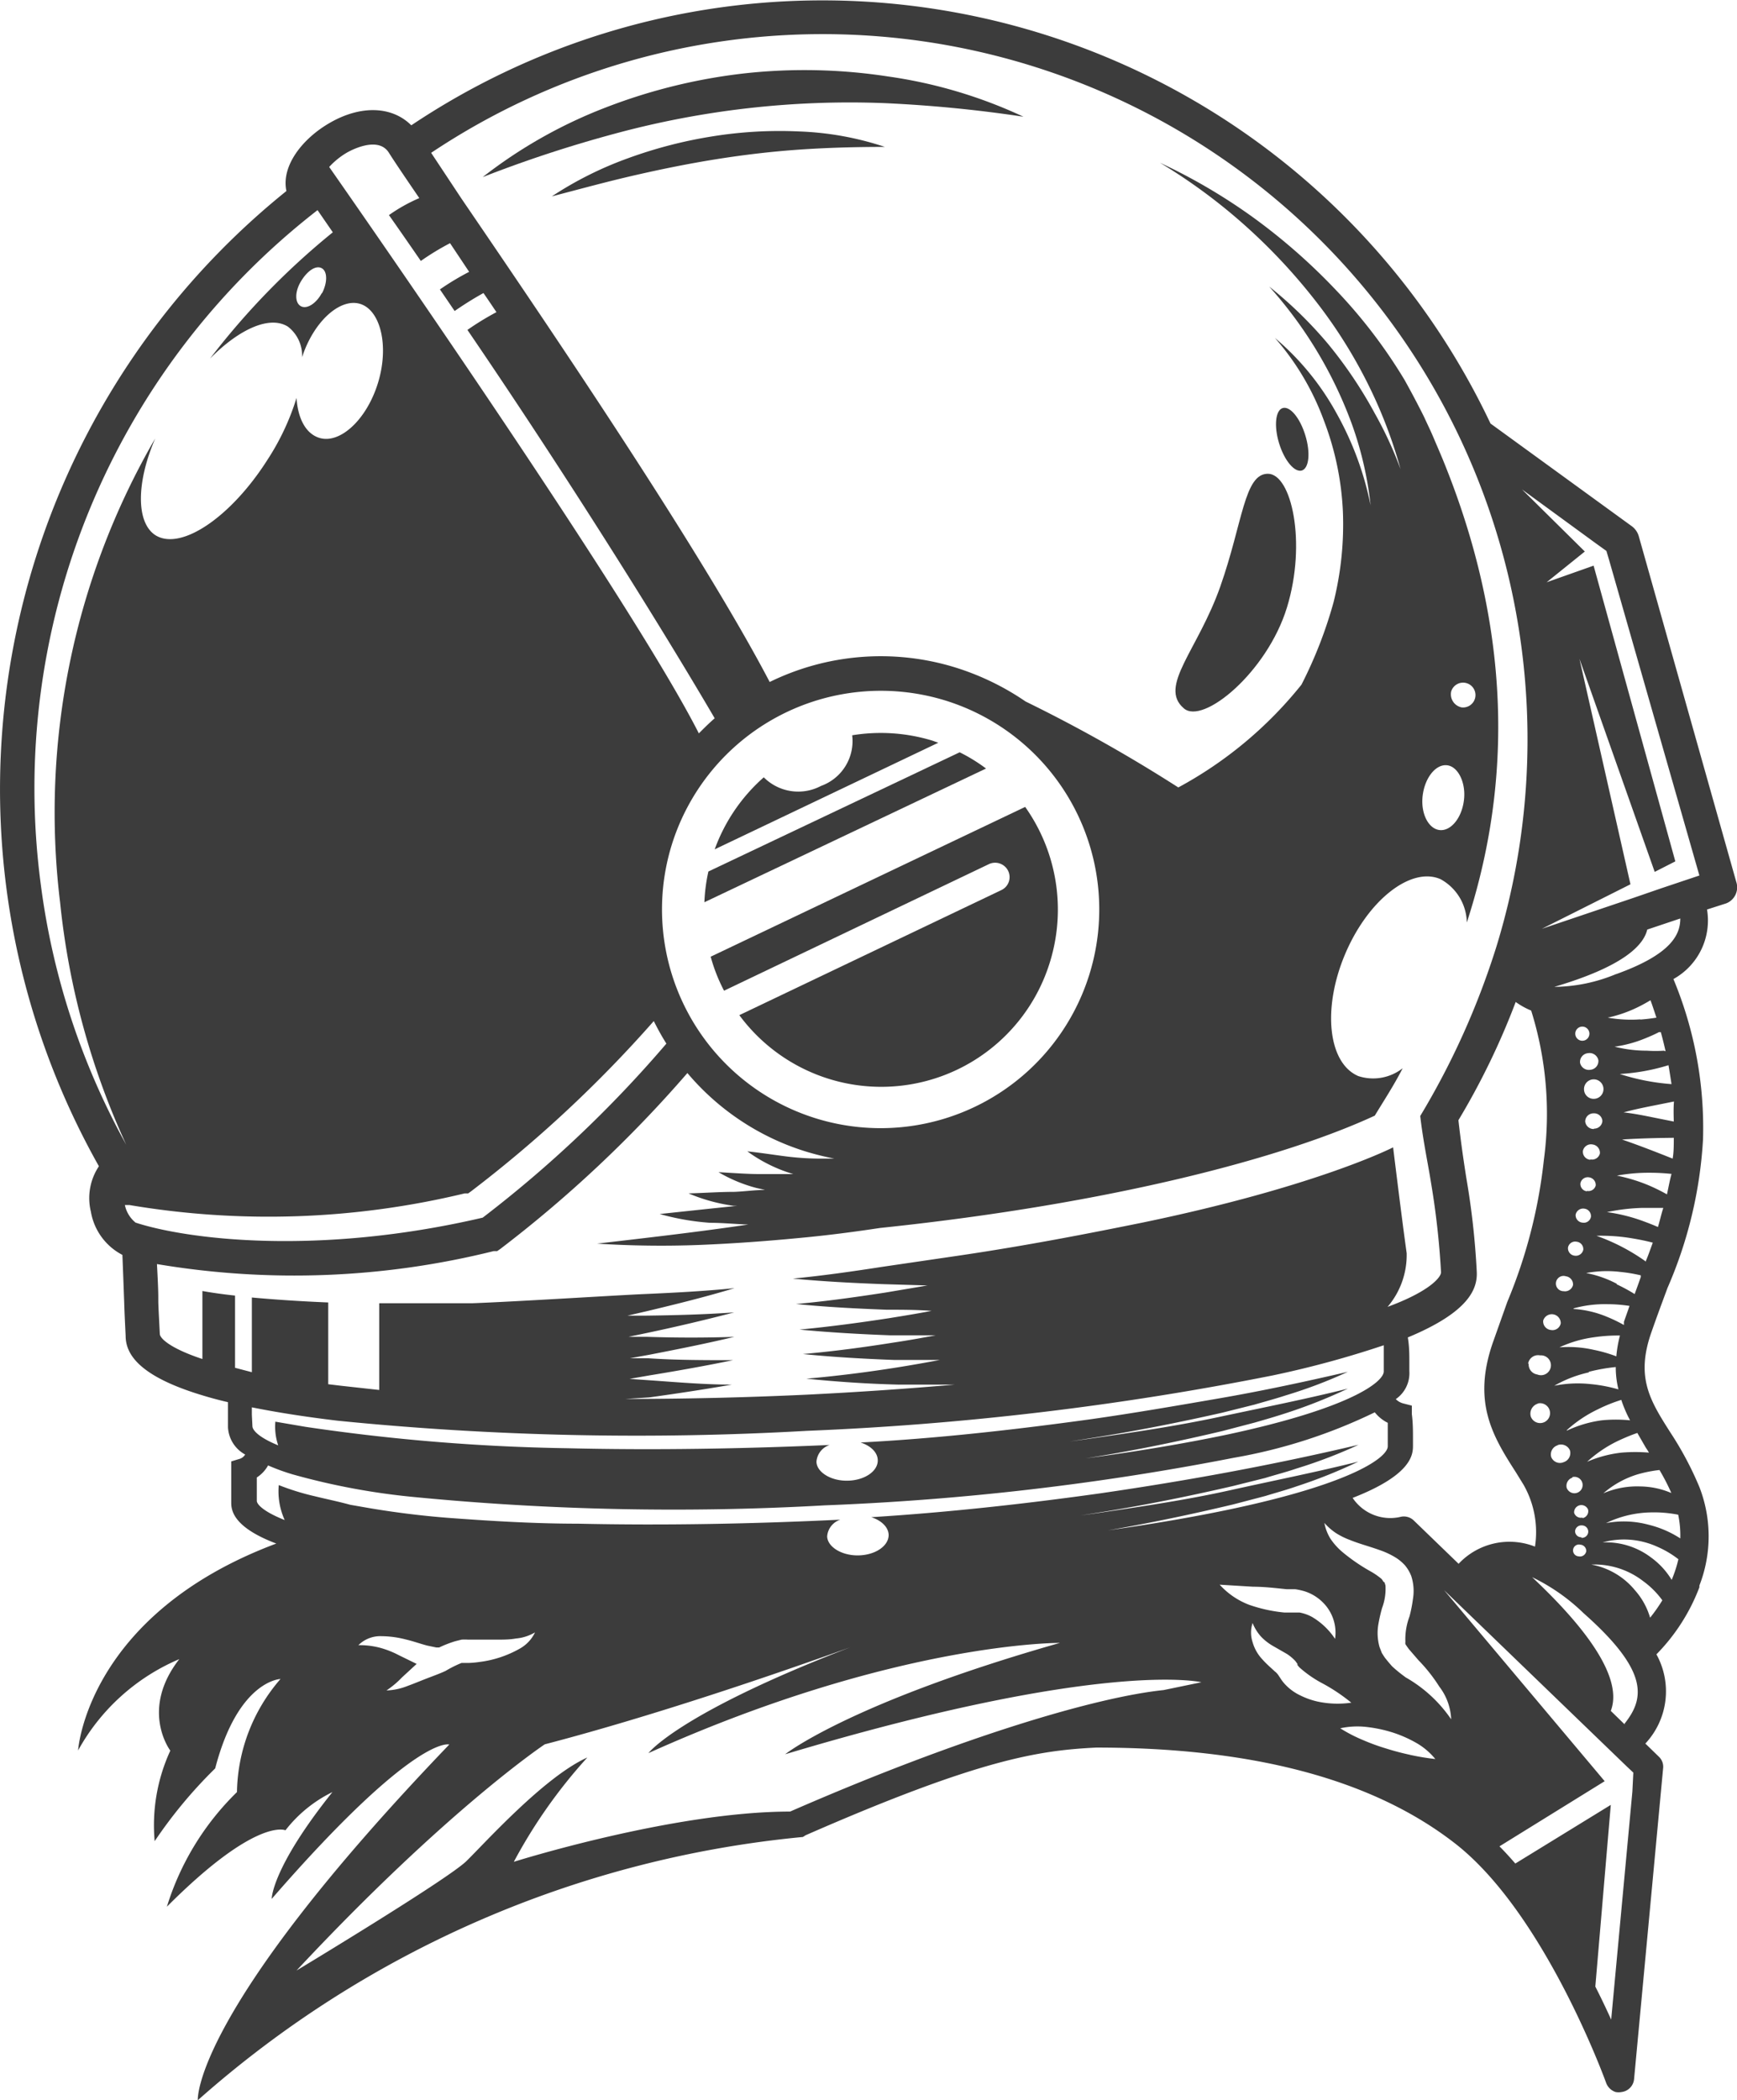 <svg xmlns="http://www.w3.org/2000/svg" viewBox="0 0 90.97 109.94"><defs><style>.cls-1{fill:#3c3c3c;}</style></defs><g id="Layer_2" data-name="Layer 2"><g id="Layer_1-2" data-name="Layer 1"><path class="cls-1" d="M37.92,51.86,51.8,45.23a.76.76,0,0,1,1,.36.75.75,0,0,1-.35,1L38.72,53.14A9.24,9.24,0,0,0,55,50.32a9.29,9.29,0,0,0-1.31-8.08L37.22,50.08A8.78,8.78,0,0,0,37.92,51.86Z"/><path class="cls-1" d="M44.63,38.49A2.49,2.49,0,0,1,43,41.14a2.55,2.55,0,0,1-3-.45,9.19,9.19,0,0,0-2.57,3.77l11.71-5.58-.31-.11A9.27,9.27,0,0,0,44.63,38.49Z"/><path class="cls-1" d="M36.89,47.23l14.75-7a8.81,8.81,0,0,0-1.38-.85L37.1,45.62A9,9,0,0,0,36.89,47.23Z"/><path class="cls-1" d="M46.49,4A28.81,28.81,0,0,0,39,3.84a29.21,29.21,0,0,0-7.26,1.78,25.09,25.09,0,0,0-6.46,3.65A66.43,66.43,0,0,1,32.19,7a47.1,47.1,0,0,1,14.17-1.6,69.79,69.79,0,0,1,7.24.71A25,25,0,0,0,46.49,4Z"/><path class="cls-1" d="M41.83,6.88a22.15,22.15,0,0,0-4.53.26,23.71,23.71,0,0,0-4.4,1.14,18.84,18.84,0,0,0-4,2c1.46-.38,2.88-.77,4.32-1.1s2.87-.62,4.32-.85,2.89-.4,4.35-.5,2.94-.14,4.45-.14A16,16,0,0,0,41.83,6.88Z"/><path class="cls-1" d="M90.93,46.16,85.82,28.05a1,1,0,0,0-.34-.49l-7.42-5.39A38.71,38.71,0,0,0,21.54,6.56c-1-1-2.64-1.08-4.3-.11C15.83,7.27,14.72,8.69,15,10A40.19,40.19,0,0,0,5.18,61.05a3,3,0,0,0-.42,2.38,3.14,3.14,0,0,0,1.65,2.26c.07,1.73.08,2.14.09,2.36s0,.26.08,1.87c0,.91.61,2.08,3.95,3.1.42.13.89.26,1.41.38,0,.27,0,.52,0,.75s0,.38,0,.56a1.72,1.72,0,0,0,.9,1.43.51.51,0,0,1-.3.23l-.43.13V77c0,.7,0,1.14,0,1.44,0,.08,0,.14,0,.2,0,.39.06,1.29,2.36,2.16C4.54,84.52,4.09,91.63,4.09,91.63a10.91,10.91,0,0,1,5.3-4.78c-2.08,2.67-.47,4.79-.47,4.79a9.33,9.33,0,0,0-.82,4.74,24.32,24.32,0,0,1,3.17-3.81c1.2-4.62,3.42-4.68,3.42-4.68a9.24,9.24,0,0,0-2.28,5.92,14.27,14.27,0,0,0-3.67,6c4.7-4.71,6.21-4,6.21-4a7,7,0,0,1,2.46-2c-3.2,4-3.18,5.59-3.18,5.59,7.54-8.67,9.3-8.08,9.3-8.08C10,105.41,10.36,109.94,10.36,109.94A55.67,55.67,0,0,1,42.05,96.16l.14-.09c9.14-4,12.23-4.44,15.22-4.59,8.17,0,14.51,1.65,18.86,5.07,4.67,3.69,7.82,12.41,7.85,12.49a.79.79,0,0,0,.49.47.85.85,0,0,0,.32,0,.75.75,0,0,0,.65-.68L87.1,92.57a.72.72,0,0,0-.22-.61l-.71-.69a4,4,0,0,0,.58-4.67A10.14,10.14,0,0,0,89,83.09L89,83a7.11,7.11,0,0,0,0-5.16A17.35,17.35,0,0,0,87.49,75c-1.07-1.68-1.84-2.89-1-5.27.29-.83.57-1.58.84-2.31a22.66,22.66,0,0,0,1.86-7.77,20.25,20.25,0,0,0-1.55-8.4,3.5,3.5,0,0,0,1.76-3.64l1-.32A.9.9,0,0,0,90.93,46.16ZM18.15,8c.17-.1,1.65-.92,2.22,0,.25.4.81,1.23,1.59,2.37a8.6,8.6,0,0,0-1.59.89c.53.75,1.09,1.56,1.67,2.4a13.34,13.34,0,0,1,1.53-.93l1,1.5a13.75,13.75,0,0,0-1.53.92l.77,1.13c.32-.22.84-.57,1.51-.94.23.33.45.66.68,1a14.62,14.62,0,0,0-1.52.93C29,23.89,34.08,31.88,37.43,37.6c-.29.25-.56.52-.83.79C33,31.3,18.53,10.59,17.24,8.74A4,4,0,0,1,18.15,8ZM49.48,36.66a11.45,11.45,0,1,1-14.31,7.6A11.47,11.47,0,0,1,49.48,36.66ZM2.14,46.33A38.3,38.3,0,0,1,16.63,11l.8,1.16A39.12,39.12,0,0,0,11,18.77c1.53-1.55,3.13-2.27,4.08-1.67a1.91,1.91,0,0,1,.74,1.6c.61-1.88,2-3.12,3.05-2.79s1.52,2.18.93,4.12-2,3.23-3.08,2.89c-.7-.22-1.12-1-1.19-2.09A12.85,12.85,0,0,1,14,24.08c-1.91,3-4.54,4.78-5.87,3.93-1-.66-1-2.74,0-5.06A39,39,0,0,0,3.15,47.26,40,40,0,0,0,6.61,59.92,38.19,38.19,0,0,1,2.14,46.33Zm14.72-31c-.29.55-.78.87-1.1.7s-.33-.75,0-1.3.78-.86,1.09-.69S17.15,14.81,16.86,15.36ZM7.1,64a1.61,1.61,0,0,1-.56-.92l.24,0a43.84,43.84,0,0,0,17.56-.61l.18,0,.14-.1a66.24,66.24,0,0,0,9.58-8.92c.2.4.42.8.66,1.18a63.06,63.06,0,0,1-9.62,9.11C16.61,65.76,9.77,64.87,7.1,64Zm5.21,7.6V67.82q-.93-.1-1.71-.24c0,1.09,0,2.76,0,3.56-1.69-.56-2.22-1.08-2.23-1.31-.08-1.57-.08-1.57-.08-1.83s0-.54-.07-1.83a43.27,43.27,0,0,0,17.64-.68l.18,0,.16-.11A65.45,65.45,0,0,0,36,56.17a13.22,13.22,0,0,0,6.24,4.12,14.81,14.81,0,0,0,1.46.36l-.77,0a14.82,14.82,0,0,1-1.87-.13c-.62-.08-1.25-.18-1.92-.25a7.86,7.86,0,0,0,2.41,1.19c-.58,0-1.17,0-1.77,0s-1.41-.06-2.15-.1a7.81,7.81,0,0,0,2,.83l.44.1c-.54,0-1.07.08-1.61.1-.79,0-1.58.06-2.4.08a9.19,9.19,0,0,0,2.36.65l.2,0-1.44.15-2.63.28a13.15,13.15,0,0,0,2.64.46c.67,0,1.34.07,2,.09-2.62.39-5.26.69-7.92,1a52.5,52.5,0,0,0,5.32.07c1.78-.07,3.55-.2,5.32-.37,1.4-.13,2.79-.31,4.18-.52C58.34,63,67.32,60.57,72,58.4c.46-.76,1-1.58,1.46-2.48a2.51,2.51,0,0,1-2.32.41c-1.58-.67-1.9-3.52-.7-6.37s3.46-4.61,5-3.94a2.64,2.64,0,0,1,1.38,2.27C78.87,42,79.57,33.82,75.54,24l-.19-.45-.18-.42c-.11-.26-.22-.52-.34-.77l-.27-.58v0c-.32-.64-.66-1.28-1-1.89A26.69,26.69,0,0,0,70,15.22a31.25,31.25,0,0,0-4.33-3.81,30,30,0,0,0-4.92-2.89,29.45,29.45,0,0,1,4.54,3.36A30.11,30.11,0,0,1,69.09,16a25.55,25.55,0,0,1,2.85,4.72,24.59,24.59,0,0,1,1.41,3.84A20.16,20.16,0,0,0,72,21.64,22.86,22.86,0,0,0,69.55,18,21.65,21.65,0,0,0,66.47,15,22.19,22.19,0,0,1,70.8,22.2a18.37,18.37,0,0,1,1,4.44s0-.06,0-.09A16.5,16.5,0,0,0,70,21.64a13.93,13.93,0,0,0-3.23-3.95A13.69,13.69,0,0,1,69.33,22a15.23,15.23,0,0,1,1,4.78,16.8,16.8,0,0,1-.49,4.75,22.79,22.79,0,0,1-1.68,4.31,21.09,21.09,0,0,1-6.45,5.38,79.64,79.64,0,0,0-8-4.5A13.7,13.7,0,0,0,50,34.93a13.23,13.23,0,0,0-9.69.77c-3.7-7.07-12.06-19.32-16.14-25.3L22.58,8a36.92,36.92,0,0,1,55.8,41.52,40.8,40.8,0,0,1-4,8.9c.15,1.3.4,2.46.56,3.46a42.39,42.39,0,0,1,.53,4.72c0,.26-.6,1-2.8,1.81a4.18,4.18,0,0,0,1-2.81c-.25-1.77-.71-5.54-.71-5.54S69,62.1,59.83,64c-2.62.53-6,1.2-9.77,1.75h0l-3.89.57c-1.55.24-3.09.46-4.65.61,1.56.15,3.13.23,4.7.29l2.35.07-2.19.37c-1.56.24-3.12.46-4.69.6,1.57.16,3.16.24,4.74.3.79,0,1.57,0,2.36.06-.73.14-1.47.26-2.21.38-1.56.24-3.13.45-4.71.6,1.58.15,3.17.24,4.77.3.78,0,1.57,0,2.36,0-.74.14-1.47.27-2.21.38-1.57.25-3.15.46-4.74.6,1.59.16,3.19.25,4.79.31.79,0,1.58,0,2.38,0-.74.14-1.48.27-2.23.39-1.57.25-3.16.45-4.76.59,1.59.16,3.2.27,4.82.31.81,0,1.62,0,2.43,0H50c-2.53.22-5.15.4-7.82.53-3.24.15-6.41.22-9.44.22L34,73.15c1.45-.2,2.89-.42,4.33-.67-1.46,0-2.91-.13-4.36-.23l-1-.07L34,72c1.47-.24,2.94-.5,4.39-.8-1.48,0-3,0-4.45-.1l-.95,0,1-.18c1.5-.29,3-.59,4.47-.94-1.52.05-3,.05-4.55,0l-1,0,1-.21c1.52-.32,3-.67,4.54-1.07-1.55.11-3.1.15-4.65.17h-.94l1-.23c1.55-.37,3.09-.75,4.61-1.21-1.58.16-3.15.24-4.73.31-1.41.06-6.77.4-9,.48-1.69,0-3.33,0-4.88,0v4.54l-2-.22-.67-.08V68.18c-1.45-.06-2.79-.15-4-.26v3.91ZM76.67,41.88c-.11.94-.69,1.64-1.28,1.57s-1-.89-.88-1.82.69-1.64,1.28-1.57S76.78,41,76.67,41.88ZM76,36.2a.65.65,0,1,1,.55.83A.7.7,0,0,1,76,36.2Zm4.53,37.27a.52.52,0,1,1-.36.68A.55.55,0,0,1,80.56,73.47Zm-.5-2.09a.53.53,0,0,1,.63-.43.52.52,0,1,1-.15,1A.53.53,0,0,1,80.06,71.38Zm1.54,4.27a.51.51,0,0,1,.65.27.5.5,0,0,1-.33.62.49.49,0,0,1-.65-.27A.5.5,0,0,1,81.6,75.65ZM83.49,70a8.59,8.59,0,0,1,1.35-.09A6.47,6.47,0,0,0,84.65,71a7.63,7.63,0,0,0-1.18-.34,6,6,0,0,0-1.8-.13A6.25,6.25,0,0,1,83.49,70Zm-1.08-1.51a6.14,6.14,0,0,1,1.77-.22,7.65,7.65,0,0,1,1.16.09c-.09.27-.19.54-.29.83l0,.17a8.1,8.1,0,0,0-.94-.45A5.42,5.42,0,0,0,82.41,68.52Zm.8,3.32a9.45,9.45,0,0,1,1.41-.25,4.87,4.87,0,0,0,.14,1.17,8,8,0,0,0-1.49-.28,6.21,6.21,0,0,0-1.87.09A6.37,6.37,0,0,1,83.21,71.84Zm-.86,5.51a.43.43,0,1,1-.3.56A.45.45,0,0,1,82.35,77.35Zm.47,3.15a.32.32,0,0,1-.33-.32.33.33,0,0,1,.36-.3.33.33,0,0,1,.33.33A.33.33,0,0,1,82.82,80.5Zm.25.75a.33.33,0,0,1-.39.25.31.31,0,1,1,.09-.61A.33.33,0,0,1,83.07,81.25Zm-.19-1.78a.37.37,0,0,1-.44-.25.38.38,0,0,1,.73-.17A.37.37,0,0,1,82.88,79.47Zm-.82-4.58a6.73,6.73,0,0,1,1.63-1.09,8.18,8.18,0,0,1,1.22-.49,6.76,6.76,0,0,0,.46,1.07,7.47,7.47,0,0,0-1.49,0A6.19,6.19,0,0,0,82.06,74.89Zm2.61-7.66a5.73,5.73,0,0,0-1.6-.56,5.88,5.88,0,0,1,1.78-.06,8.11,8.11,0,0,1,1.08.18l0,.09c-.1.29-.21.59-.32.89A8.93,8.93,0,0,0,84.67,67.23ZM82.87,64a.39.39,0,0,1-.35-.42.4.4,0,0,1,.46-.31.39.39,0,0,1,.34.43A.38.38,0,0,1,82.87,64Zm.24-1.64a.38.38,0,0,1-.34-.42.39.39,0,0,1,.45-.31.4.4,0,0,1,.35.43A.39.39,0,0,1,83.11,62.34Zm.18-1.65a.42.42,0,0,1-.39-.46.43.43,0,0,1,.51-.34.44.44,0,0,1,.38.47A.42.42,0,0,1,83.29,60.69Zm.19-1.61a.44.44,0,0,1-.46-.4.43.43,0,0,1,.44-.42.43.43,0,0,1,.46.4A.43.43,0,0,1,83.48,59.08Zm0-1.58a.5.5,0,0,1-.52-.46.51.51,0,1,1,.52.46ZM83.29,56a.47.47,0,0,1-.54-.37.46.46,0,0,1,.42-.5.47.47,0,0,1,.54.37A.46.46,0,0,1,83.29,56Zm-.42-1.52a.37.37,0,1,1,0-.74.37.37,0,1,1,0,.74ZM82.57,65a.39.39,0,0,1,.35.42.4.4,0,0,1-.46.31.39.39,0,0,1-.34-.43A.38.38,0,0,1,82.57,65Zm-.19,2.27a.43.43,0,0,1-.49.32.4.4,0,1,1,.12-.78A.43.43,0,0,1,82.38,67.29Zm-.64,2a.44.44,0,0,1-.52.35.45.45,0,0,1-.4-.49.47.47,0,0,1,.92.14Zm-.88-8.6a26.62,26.62,0,0,1-1.92,7.48l-.76,2.14c-1.08,3.12,0,4.9,1.21,6.78l.4.65a5,5,0,0,1,.6,3.24,3.65,3.65,0,0,0-4,.9L74.05,79.6a.75.75,0,0,0-.73-.19,2.37,2.37,0,0,1-2.48-1C74,77.18,74,76.1,74,75.66v-.42c0-.32,0-.76-.06-1.22l0-.44-.43-.11a.85.85,0,0,1-.41-.23,1.65,1.65,0,0,0,.71-1.47c0-.15,0-.3,0-.47,0-.39,0-.82-.08-1.29,3.2-1.33,3.66-2.54,3.61-3.45a40.9,40.9,0,0,0-.55-4.92c-.14-.9-.28-1.84-.41-3a38.43,38.43,0,0,0,3-6.19,4,4,0,0,0,.81.45A18.07,18.07,0,0,1,80.86,60.68ZM13.19,74.06l0-.39c1.25.25,2.73.49,4.5.7a156.94,156.94,0,0,0,24.57.53A157.48,157.48,0,0,0,66.65,72a51.3,51.3,0,0,0,5.82-1.58c0,.31,0,.6,0,.87s0,.34,0,.5c0,.53-1.66,1.91-8.22,3.31-2.2.46-4.69.88-7.39,1.24l.37-.06c2.28-.37,4.55-.84,6.79-1.37l1.68-.44c.56-.16,1.11-.32,1.66-.5a27.11,27.11,0,0,0,3.23-1.28c-2.25.56-4.48,1-6.73,1.48s-4.51.81-6.78,1.14l-1.07.15,1.2-.19c2.28-.36,4.55-.81,6.8-1.32l1.68-.42c.55-.16,1.11-.31,1.66-.49a24.82,24.82,0,0,0,3.24-1.23c-2.25.52-4.48,1-6.74,1.39s-4.51.78-6.78,1.1c-4,.55-8,1-12,1.21.53.17.9.52.9.94,0,.58-.71,1.05-1.6,1.06s-1.61-.47-1.61-1a1,1,0,0,1,.69-.87h0c-4.58.2-9.17.28-13.74.17A104,104,0,0,1,16,74.69h0l-1.58-.27a3.07,3.07,0,0,0,.15,1.24c-1-.41-1.34-.78-1.35-1S13.2,74.27,13.19,74.06Zm3.28,4.26h0a13.07,13.07,0,0,1-1.87-.58,3.63,3.63,0,0,0,.31,1.83c-1.06-.42-1.45-.8-1.46-1,0-.06,0-.14,0-.23s0-.52,0-1a1.77,1.77,0,0,0,.59-.63,10.92,10.92,0,0,0,1.29.47,36.12,36.12,0,0,0,6.31,1.18,140.59,140.59,0,0,0,21.56.44,139.88,139.88,0,0,0,21.42-2.49A27.7,27.7,0,0,0,72,73.93a2,2,0,0,0,.68.55c0,.3,0,.59,0,.81l0,.42c0,.53-1.66,1.9-8.22,3.29-1.94.41-4.11.78-6.44,1.11,2.2-.38,4.39-.84,6.57-1.36l1.68-.44c.55-.17,1.11-.32,1.65-.51a26.37,26.37,0,0,0,3.22-1.29c-2.24.56-4.47,1-6.72,1.5s-4.5.83-6.77,1.17l-1.07.15,1.2-.19c2.28-.37,4.54-.83,6.79-1.35l1.68-.42c.55-.17,1.11-.31,1.66-.5a25.43,25.43,0,0,0,3.24-1.24c-2.25.53-4.49,1-6.74,1.42s-4.51.79-6.78,1.12c-4,.56-8,1-12,1.25.53.17.9.52.91.93,0,.59-.72,1.06-1.6,1.07s-1.61-.46-1.62-1a1,1,0,0,1,.69-.87h0c-4.58.22-9.17.31-13.74.21-2.29,0-4.58-.14-6.86-.31-1.38-.11-2.84-.29-4.27-.54h0l-.8-.14C17.72,78.6,17.08,78.47,16.47,78.32Zm6.86,9.15c-.3.14-.64.26-1,.4s-.67.27-1,.39a3.31,3.31,0,0,1-1.09.23,4.92,4.92,0,0,0,.82-.69l.76-.7-.94-.46a4.79,4.79,0,0,0-1-.39,4.18,4.18,0,0,0-1.11-.13A1.62,1.62,0,0,1,20,85.65a5.16,5.16,0,0,1,1.25.17c.39.09.77.23,1.12.32l.48.1H23a6,6,0,0,1,.85-.33l.32-.08a2.35,2.35,0,0,1,.34,0l.51,0c.34,0,.68,0,1,0s.68,0,1-.06a2.36,2.36,0,0,0,1-.32,1.92,1.92,0,0,1-.78.84A5.69,5.69,0,0,1,25.1,87a4.93,4.93,0,0,1-.54.05l-.2,0-.19,0A6.22,6.22,0,0,0,23.33,87.47Zm37.61,1c-3.48.36-10.49,2.4-19.56,6.36-6.13,0-14.47,2.63-14.47,2.63A27,27,0,0,1,30.76,92c-2.24,1-5.35,4.46-6.33,5.42s-8.9,5.73-8.9,5.73c7.9-8.45,13-11.84,13-11.84,5.72-1.49,12.22-3.72,16-5.08-9,3.46-10.57,5.54-10.57,5.54C46.92,85.94,55.51,86,55.51,86c-11,3.13-14.39,5.83-14.39,5.83,16.7-5,21.8-3.77,21.8-3.77Zm2.89-5.52,1.8.11c.58,0,1.16.07,1.75.13l.45,0a3.37,3.37,0,0,1,.53.12,2.38,2.38,0,0,1,.94.59,2.23,2.23,0,0,1,.62,1.89,3.7,3.7,0,0,0-1.21-1.15,2.19,2.19,0,0,0-.65-.23l-.36,0-.44,0a7.89,7.89,0,0,1-1.83-.4A4,4,0,0,1,63.83,82.9ZM69,89.07a4,4,0,0,1-.9-.32,2.61,2.61,0,0,1-.86-.65,2,2,0,0,1-.17-.23l-.1-.15a.83.83,0,0,0-.21-.23c-.19-.18-.43-.38-.65-.63a2.18,2.18,0,0,1-.51-.9,1.6,1.6,0,0,1,0-1,2.4,2.4,0,0,0,.45.72,2.77,2.77,0,0,0,.6.47l.75.43a2.33,2.33,0,0,1,.44.37l.11.15,0,.06.1.12a6,6,0,0,0,1.23.85,9.42,9.42,0,0,1,1.49,1A5,5,0,0,1,69,89.07Zm4.85,2.79c-.42-.09-.84-.2-1.25-.33a11,11,0,0,1-1.21-.44,8,8,0,0,1-1.2-.62,4.23,4.23,0,0,1,1.37-.07,7.25,7.25,0,0,1,1.31.27,6.43,6.43,0,0,1,1.24.53,3.56,3.56,0,0,1,1.06.88A13,13,0,0,1,73.84,91.86Zm-.25-4.07a7,7,0,0,1-.7-.57L72.71,87l-.17-.21c-.06-.08-.11-.17-.17-.26l-.12-.31a2.71,2.71,0,0,1-.07-1.15,8.48,8.48,0,0,1,.2-.89A2.85,2.85,0,0,0,72.56,83a1,1,0,0,0-.06-.18c-.06,0-.08-.11-.16-.18a3.76,3.76,0,0,0-.59-.4,9.65,9.65,0,0,1-1.45-1,3.4,3.4,0,0,1-.62-.69,2.42,2.42,0,0,1-.32-.83,3.08,3.08,0,0,0,.62.54,3.9,3.9,0,0,0,.71.35c.49.2,1,.33,1.56.53a4.2,4.2,0,0,1,.87.41,2.33,2.33,0,0,1,.46.39,2,2,0,0,1,.33.56A2.52,2.52,0,0,1,74,83.69a7.15,7.15,0,0,1-.18.92,3.41,3.41,0,0,0-.22,1.26.24.24,0,0,1,0,.08l0,.11.08.12.1.14.51.59a8.39,8.39,0,0,1,1.09,1.38A3,3,0,0,1,76,90,7.16,7.16,0,0,0,73.59,87.79Zm11.89,6-1.11,11.93c-.24-.53-.52-1.12-.83-1.73l.81-9.51-5,3.07c-.27-.31-.54-.61-.83-.9l5.51-3.41-8.41-10,9.58,9.24.33.31Zm-.4-3.52-.73-.71c.35-.92.28-2.87-4.12-7a10.2,10.2,0,0,1,2.69,1.88C86.38,87.49,86.13,88.91,85.08,90.23Zm1.34-5.55a3.73,3.73,0,0,0-.8-1.47,3.85,3.85,0,0,0-2.29-1.35,4.17,4.17,0,0,1,2.72.87,4.51,4.51,0,0,1,1,1A8.43,8.43,0,0,1,86.42,84.68Zm1.13-2a4,4,0,0,0-1.09-1.19,3.91,3.91,0,0,0-2.54-.79,4.21,4.21,0,0,1,2.85.22,5.07,5.07,0,0,1,1.12.66A6.69,6.69,0,0,1,87.55,82.7ZM88,80.53a5.4,5.4,0,0,0-1.64-.71,5,5,0,0,0-2.25-.09,5.62,5.62,0,0,1,2.32-.56,6.59,6.59,0,0,1,1.46.12A5.3,5.3,0,0,1,88,80.53Zm-.48-2.38a4.27,4.27,0,0,0-1.63-.34,4.46,4.46,0,0,0-1.92.36,4.91,4.91,0,0,1,1.82-1,6.93,6.93,0,0,1,1.12-.22C87.13,77.32,87.34,77.72,87.53,78.15Zm-1.32-2.36c.06.08.11.17.16.25a8.6,8.6,0,0,0-1.43,0,6.23,6.23,0,0,0-1.81.48,6.58,6.58,0,0,1,1.63-1.1c.32-.15.65-.29,1-.41Zm0-9.75a10.47,10.47,0,0,0-2.59-1.35,9.66,9.66,0,0,1,1.85.13c.36.06.73.13,1.1.23C86.44,65.37,86.33,65.7,86.2,66Zm.63-1.81c-.3-.13-.61-.25-.92-.36a9.12,9.12,0,0,0-1.75-.42A10.28,10.28,0,0,1,86,63.23c.37,0,.73,0,1.11,0C87,63.57,86.93,63.9,86.83,64.23ZM87.14,55a6.53,6.53,0,0,1-.88,0,6.88,6.88,0,0,1-1.7-.21,6.55,6.55,0,0,0,1.59-.43c.25-.1.5-.21.73-.33l.1,0c.09.32.17.65.25,1Zm.24.75c.06.34.11.68.16,1a11.52,11.52,0,0,1-2.71-.53A10.68,10.68,0,0,0,87.38,55.76Zm-1.47-2.39a7,7,0,0,1-1.71-.09,6.85,6.85,0,0,0,1.56-.54c.23-.11.46-.24.68-.37.11.3.21.61.31.91Q86.33,53.34,85.91,53.37Zm1.39,9.16a9.86,9.86,0,0,0-1-.49,8.92,8.92,0,0,0-1.62-.49,9.15,9.15,0,0,1,1.74-.15,10.65,10.65,0,0,1,1.12.06C87.44,61.82,87.38,62.17,87.3,62.53Zm.36-2.93c0,.36,0,.72-.06,1.06-.88-.35-1.75-.69-2.65-1,.9-.06,1.81-.08,2.71-.09Zm0-.88-1-.2c-.54-.11-1.08-.22-1.63-.28.54-.15,1.09-.26,1.64-.37l1-.2C87.64,58,87.65,58.36,87.66,58.72Zm-3-7.73a8.61,8.61,0,0,1-3.26.68c3.79-1.12,4.69-2.25,4.87-3L88,48.08C88,48.88,87.59,49.94,84.62,51ZM87,46.5,85.55,47l-4.8,1.62,4.64-2.33L82.72,34.49l3.94,11.15,1.08-.55L83.46,29.61,81,30.48l2-1.61-3.29-3.25,3.85,2.81.57.41.14.47L89,45.83Z"/><path class="cls-1" d="M62,37.08c1,.88,4.36-1.89,5.4-5.28s.24-7-1-7-1.31,2.55-2.49,5.9S60.65,35.93,62,37.08Z"/><path class="cls-1" d="M68.18,24.63c.38-.12.46-.94.18-1.85s-.8-1.53-1.18-1.42-.47.94-.19,1.85S67.8,24.74,68.18,24.63Z"/></g></g></svg>